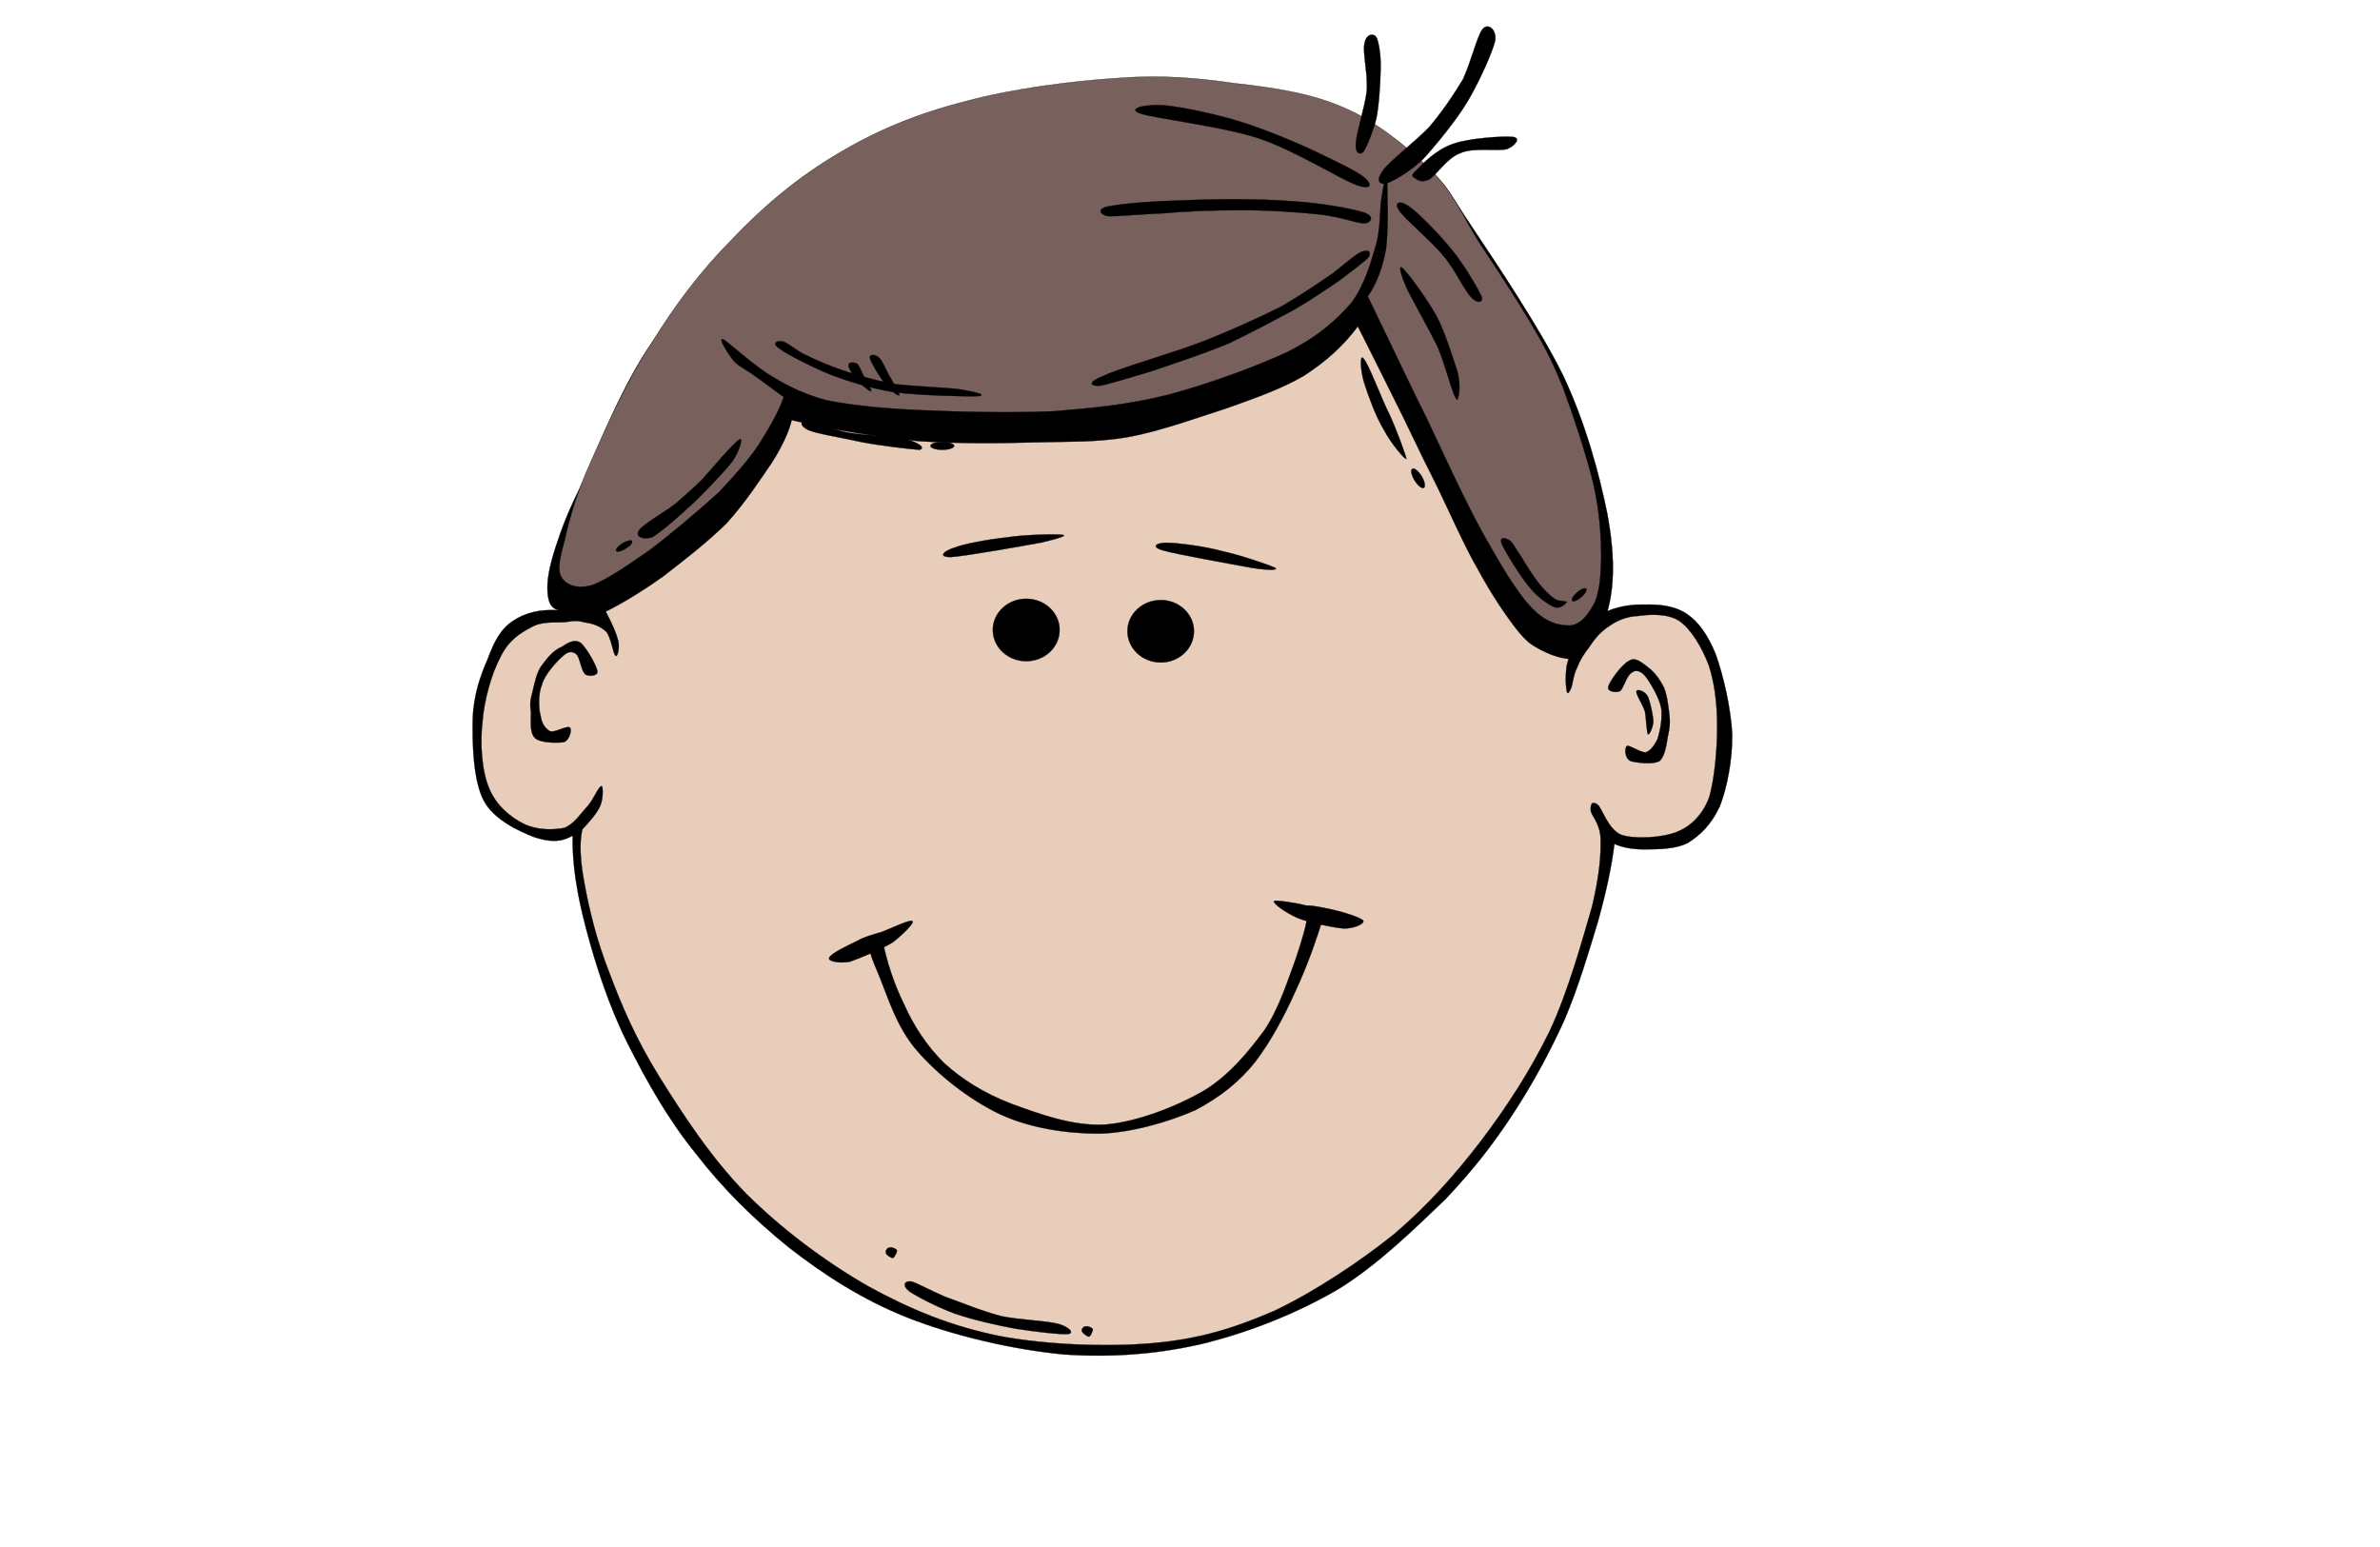 <?xml version="1.0" encoding="UTF-8" standalone="no"?>
<!-- Created with Sodipodi ("http://www.sodipodi.com/") -->

<svg
   xmlns:dc="http://purl.org/dc/elements/1.1/"
   xmlns:cc="http://creativecommons.org/ns#"
   xmlns:rdf="http://www.w3.org/1999/02/22-rdf-syntax-ns#"
   xmlns:svg="http://www.w3.org/2000/svg"
   xmlns="http://www.w3.org/2000/svg"
   xmlns:xlink="http://www.w3.org/1999/xlink"
   xmlns:sodipodi="http://sodipodi.sourceforge.net/DTD/sodipodi-0.dtd"
   xmlns:inkscape="http://www.inkscape.org/namespaces/inkscape"
   id="svg690"
   sodipodi:version="0.32"
   width="800"
   height="520"
   xml:space="preserve"
   sodipodi:docname="man1.svg"
   inkscape:version="0.91 r"
   inkscape:output_extension="org.inkscape.output.svg.inkscape"
   version="1.0"><defs
     id="defs692"><inkscape:perspective
       sodipodi:type="inkscape:persp3d"
       inkscape:vp_x="0 : 526.18109 : 1"
       inkscape:vp_y="0 : 1000 : 0"
       inkscape:vp_z="744.09448 : 526.18109 : 1"
       inkscape:persp3d-origin="372.04724 : 350.78739 : 1"
       id="perspective25" /><linearGradient
       id="linearGradient705"><stop
         style="stop-color:#ffffff;stop-opacity:1;"
         offset="0"
         id="stop706" /><stop
         style="stop-color:#4c4c7a;stop-opacity:1;"
         offset="1"
         id="stop707" /></linearGradient><linearGradient
       id="linearGradient694"><stop
         style="stop-color:#c7f0ff;stop-opacity:1;"
         offset="0"
         id="stop695" /><stop
         style="stop-color:#ffffff;stop-opacity:1;"
         offset="1"
         id="stop696" /></linearGradient><linearGradient
       xlink:href="#linearGradient694"
       id="linearGradient697"
       x1="74.833"
       y1="224.92"
       x2="579.742"
       y2="987.056"
       gradientTransform="matrix(1.24,0,0,0.806,99.1,-166.102)"
       gradientUnits="userSpaceOnUse" /><linearGradient
       xlink:href="#linearGradient694"
       id="linearGradient700"
       x1="0.495"
       y1="0.961"
       x2="0.49"
       y2="-0.18" /><linearGradient
       xlink:href="#linearGradient694"
       id="linearGradient703"
       y2="572.832"
       x2="201.49"
       y1="52.163"
       x1="645.308"
       gradientTransform="scale(1.162,0.861)"
       gradientUnits="userSpaceOnUse" /><linearGradient
       xlink:href="#linearGradient694"
       id="linearGradient708"
       x1="183.005"
       y1="837.266"
       x2="177.188"
       y2="346.111"
       gradientTransform="matrix(2.25,0,0,0.444,99.1,-166.102)"
       gradientUnits="userSpaceOnUse" /><radialGradient
       xlink:href="#linearGradient705"
       id="radialGradient709"
       cx="459.017"
       cy="291.247"
       r="358.835"
       fx="459.017"
       fy="291.247"
       gradientTransform="scale(1.154,0.866)"
       gradientUnits="userSpaceOnUse" /><linearGradient
       inkscape:collect="always"
       xlink:href="#linearGradient694"
       id="linearGradient2409"
       gradientUnits="userSpaceOnUse"
       gradientTransform="scale(1.162,0.861)"
       x1="645.308"
       y1="52.163"
       x2="201.49"
       y2="572.832" /><radialGradient
       inkscape:collect="always"
       xlink:href="#linearGradient705"
       id="radialGradient2411"
       gradientUnits="userSpaceOnUse"
       gradientTransform="scale(1.154,0.866)"
       cx="459.017"
       cy="291.247"
       fx="459.017"
       fy="291.247"
       r="358.835" /><linearGradient
       inkscape:collect="always"
       xlink:href="#linearGradient694"
       id="linearGradient2413"
       gradientUnits="userSpaceOnUse"
       gradientTransform="matrix(2.25,0,0,0.444,99.1,-166.102)"
       x1="183.005"
       y1="837.266"
       x2="177.188"
       y2="346.111" /></defs><sodipodi:namedview
     id="base"
     showgrid="false"
     inkscape:zoom="0.33193016"
     inkscape:cx="341.58474"
     inkscape:cy="251.17823"
     inkscape:window-width="1355"
     inkscape:window-height="712"
     inkscape:window-x="0"
     inkscape:window-y="0"
     inkscape:current-layer="svg690"
     inkscape:window-maximized="1" /><path
     id="path21"
     style="fill-rule:evenodd;stroke:#000000;stroke-width:0.09;stroke-miterlimit:10"
     d="m 192.481,280.89 c -0.185,9.481 1.484,19.93 4.637,31.684 3.06,11.585 7.605,25.855 14.004,38.481 6.306,12.456 13.447,25.251 22.814,36.764 8.996,11.658 19.29,21.84 31.253,31.515 11.778,9.143 24.669,17.584 40.156,23.679 15.58,6.095 35.148,10.618 52.222,12.263 16.77,1.137 32.536,-0.169 48.018,-3.918 15.405,-3.991 30.527,-10.013 44.257,-18.019 13.447,-8.272 25.761,-20.462 35.988,-30.209 9.454,-10.013 16.229,-18.72 22.798,-28.806 6.672,-10.207 12.417,-20.825 17.26,-31.539 4.637,-10.884 8.243,-23.074 11.206,-32.894 2.782,-9.941 4.637,-18.551 5.564,-26.218 2.679,1.209 6.131,1.838 10.304,1.838 4.173,-0.097 9.918,0.073 14.375,-2.177 4.251,-2.612 7.96,-6.289 10.742,-12.287 2.422,-6.095 4.276,-15.673 4.173,-24.034 -0.361,-8.881 -3.066,-20.288 -5.564,-27.164 -2.782,-6.794 -5.925,-10.971 -9.815,-13.583 -4.276,-2.786 -9.377,-3.135 -13.911,-3.048 -4.56,-0.087 -8.63,0.522 -12.623,2.174 2.421,-8.618 2.421,-19.069 0,-32.391 -2.679,-13.322 -7.316,-30.736 -14.941,-46.845 -8.063,-16.369 -23.082,-38.573 -30.784,-50.151 -7.677,-11.409 -7.78,-13.324 -14.271,-18.897 -6.492,-5.921 -13.911,-11.929 -24.395,-16.021 -10.768,-4.615 -23.829,-7.836 -38.847,-9.665 -15.302,-2.174 -32.845,-2.612 -51.212,-0.958 -18.813,1.565 -40.699,5.224 -59.154,12.275 -18.641,7.14 -35.148,17.765 -49.893,30.214 -15.024,12.277 -27.636,27.343 -37.837,42.491 -10.294,14.715 -17.528,34.393 -22.814,45.974 -5.657,11.319 -7.234,15.847 -9.367,22.29 -2.133,6.53 -3.06,11.322 -2.782,15.325 0.278,3.572 1.206,5.488 3.802,6.097 -6.399,-0.435 -11.407,0.868 -15.395,3.57 -4.081,2.612 -6.399,7.053 -8.439,12.628 -2.411,5.486 -4.822,12.103 -5.101,20.201 -0.185,8.011 0.093,20.81 3.71,27.607 3.339,6.361 11.685,10.183 16.786,12.19 5.106,1.741 9.091,1.911 13.079,-0.435 z"
     inkscape:connector-curvature="0" /><path
     id="path23"
     style="fill:#e8cdba;fill-rule:evenodd;stroke:#000000;stroke-width:0.09;stroke-miterlimit:10"
     d="m 203.612,205.565 c 5.935,-2.96 12.334,-6.879 19.197,-11.752 6.677,-5.137 15.024,-11.581 21.423,-17.937 6.306,-6.968 11.314,-14.63 15.395,-20.636 3.617,-5.747 5.657,-10.536 6.492,-14.019 14.931,3.57 28.842,5.573 42.474,7.053 13.633,0.868 26.523,0.781 38.672,0.435 11.77,-0.348 20.683,0.087 31.709,-1.741 10.948,-2.003 22.824,-6.356 33.128,-9.665 9.995,-3.572 18.342,-6.443 26.147,-10.971 7.419,-4.789 13.344,-10.1 18.161,-16.631 3.813,7.488 7.702,15.412 12.056,24.119 4.379,8.533 8.553,17.85 13.55,27.602 4.817,9.665 9.918,21.681 14.941,30.301 4.534,8.359 9.351,15.412 13.061,20.111 3.529,4.356 4.817,4.878 7.883,6.617 2.962,1.48 5.745,2.612 9.377,3.048 -0.644,1.567 -0.85,3.309 -0.927,5.224 -0.18,1.567 0.077,5.488 0.464,6.097 0.283,0.435 0.747,-0.261 1.391,-1.744 0.464,-1.478 0.747,-4.441 1.855,-6.528 0.927,-2.44 2.318,-4.789 4.173,-7.053 1.571,-2.527 3.89,-5.311 6.595,-6.968 2.499,-1.829 5.745,-3.306 9.738,-3.48 3.787,-0.522 9.995,-0.958 13.988,1.741 3.89,2.699 7.522,8.794 9.841,14.889 1.855,5.747 2.782,12.449 2.782,20.111 0.077,7.495 -0.85,18.379 -2.782,24.547 -2.241,5.66 -5.951,9.336 -10.768,11.319 -5.204,2.007 -14.271,2.443 -18.625,0.967 -4.379,-1.741 -6.414,-8.707 -7.909,-10.11 -1.932,-1.379 -2.499,-0.339 -2.396,1.741 -0.103,1.741 3.143,4.184 3.323,9.675 0.103,5.321 -0.258,11.658 -2.859,22.735 -3.169,10.884 -8.063,28.734 -14.375,42.133 -6.492,13.23 -14.297,25.251 -23.004,36.739 -8.63,11.247 -17.723,21.502 -29.032,31.177 -11.773,9.481 -27.075,19.591 -40.522,25.952 -13.731,5.926 -25.22,9.409 -40.522,10.787 -15.766,1.403 -35.614,0.605 -51.658,-2.346 -16.322,-3.314 -29.862,-8.876 -44.144,-16.713 -14.375,-8.199 -29.213,-19.325 -40.991,-31.08 -11.963,-12.117 -21.794,-27.355 -29.491,-39.714 -7.79,-12.625 -12.612,-23.945 -16.6,-34.659 -4.359,-11.053 -6.77,-21.333 -8.254,-29.435 -1.577,-8.006 -1.855,-14.367 -0.835,-18.72 2.782,-2.951 4.915,-5.466 6.028,-7.909 1.113,-2.612 0.927,-6.7 0.464,-6.627 -0.927,-0.169 -2.597,4.281 -4.637,6.627 -2.133,2.249 -4.637,6.168 -7.883,7.401 -3.988,0.774 -9.088,0.774 -13.54,-1.306 -4.544,-2.274 -9.274,-6.095 -11.685,-11.851 -2.504,-5.732 -3.153,-15.056 -2.318,-22.283 0.556,-7.662 3.153,-16.544 6.028,-21.942 2.689,-5.573 6.492,-8.011 10.294,-10.013 3.524,-2.09 7.976,-1.567 11.221,-1.741 2.689,-0.351 4.266,-0.697 6.492,0 2.597,0.348 5.193,1.045 7.419,3.048 1.762,1.654 2.411,7.662 3.339,8.272 0.649,0.348 1.298,-2.351 0.927,-4.789 -0.657,-2.619 -1.955,-5.754 -4.271,-10.105 z"
     inkscape:connector-curvature="0" /><path
     id="path25"
     style="fill-rule:evenodd;stroke:#000000;stroke-width:0.09;stroke-miterlimit:10"
     d="m 178.941,232.781 c 0.649,-2.697 1.391,-6.879 3.246,-9.227 1.762,-2.438 4.081,-5.137 6.584,-6.097 1.948,-1.306 4.451,-2.873 6.492,-1.306 1.762,1.48 5.286,7.491 5.564,9.578 0.185,1.567 -3.246,1.744 -4.173,0.871 -1.298,-1.306 -1.762,-5.486 -2.782,-6.53 -1.206,-1.219 -2.875,-1.306 -4.637,0.438 -1.855,1.565 -6.121,6.095 -7.048,9.578 -1.298,3.222 -1.206,7.749 -0.464,10.533 0.371,2.612 1.577,4.344 3.246,5.215 1.577,0.435 5.564,-1.993 6.584,-1.306 0.742,0.701 0,4.015 -1.855,4.886 -2.04,0.435 -8.161,0.363 -9.83,-1.306 -2.04,-1.911 -1.298,-6.182 -1.391,-8.794 -0.461,-2.523 -0.185,-4.264 0.464,-6.53 z"
     inkscape:connector-curvature="0" /><path
     id="path27"
     style="fill-rule:evenodd;stroke:#000000;stroke-width:0.09;stroke-miterlimit:10"
     d="m 561.205,240.794 c -0.361,-2.873 -0.747,-6.966 -1.855,-9.578 -1.468,-3.048 -3.426,-5.488 -5.461,-6.966 -1.855,-1.393 -4.173,-3.572 -6.208,-2.177 -2.422,1.045 -6.698,6.966 -7.058,8.71 -0.644,1.654 2.602,2.264 3.993,1.478 1.211,-1.045 2.215,-5.309 3.813,-6.095 1.185,-1.132 2.962,-0.784 4.534,1.045 1.571,1.916 4.534,6.879 5.384,10.536 0.541,3.393 -0.283,7.674 -1.108,10.456 -1.03,2.249 -2.525,4.257 -4.096,4.692 -1.855,0 -5.461,-2.515 -6.208,-2.177 -0.927,0.435 -0.927,4.015 1.03,5.055 1.752,0.605 7.677,1.379 9.918,0 1.855,-1.669 2.318,-5.926 2.782,-8.441 0.541,-2.37 0.747,-4.187 0.541,-6.538 z"
     inkscape:connector-curvature="0" /><path
     id="path29"
     style="fill-rule:evenodd;stroke:#000000;stroke-width:0.09;stroke-miterlimit:10"
     d="m 550.077,232.348 c -0.361,0.871 2.138,4.441 2.885,6.966 0.361,2.438 0.541,6.615 0.927,7.486 0.464,0.435 1.571,-1.911 1.855,-4 0,-2.266 -1.108,-7.053 -1.855,-8.71 -1.03,-1.918 -3.71,-2.615 -3.813,-1.741 z"
     inkscape:connector-curvature="0" /><path
     id="path31"
     style="fill-rule:evenodd;stroke:#000000;stroke-width:0.09;stroke-miterlimit:10"
     d="m 333.722,211.712 c 0,5.834 5.008,10.536 11.221,10.536 6.213,0 11.232,-4.702 11.232,-10.536 0,-5.747 -5.018,-10.446 -11.232,-10.446 -6.213,0 -11.221,4.699 -11.221,10.446 z"
     inkscape:connector-curvature="0" /><path
     id="path33"
     style="fill-rule:evenodd;stroke:#000000;stroke-width:0.09;stroke-miterlimit:10"
     d="m 378.973,212.148 c 0,5.834 5.023,10.533 11.232,10.533 6.105,0 11.129,-4.699 11.129,-10.533 0,-5.747 -5.023,-10.449 -11.129,-10.449 -6.208,0 -11.232,4.702 -11.232,10.449 z"
     inkscape:connector-curvature="0" /><path
     id="path35"
     style="fill-rule:evenodd;stroke:#000000;stroke-width:0.09;stroke-miterlimit:10"
     d="m 320.739,184.108 c 3.246,-1.306 11.314,-2.784 17.713,-3.48 5.843,-0.958 16.693,-1.132 18.651,-0.871 1.752,0.261 -0.85,1.132 -7.058,2.612 -6.584,1.219 -25.41,4.528 -30.326,4.878 -4.822,0.082 -2.318,-2.179 1.02,-3.139 z"
     inkscape:connector-curvature="0" /><path
     id="path37"
     style="fill-rule:evenodd;stroke:#000000;stroke-width:0.09;stroke-miterlimit:10"
     d="m 392.884,182.456 c 3.169,0.087 11.876,1.132 17.904,2.786 6.028,1.306 15.766,4.612 17.723,5.573 1.468,0.784 -1.391,1.045 -7.599,0.087 -6.595,-1.219 -25.426,-4.528 -30.063,-5.921 -4.817,-1.393 -1.288,-2.789 2.035,-2.525 z"
     inkscape:connector-curvature="0" /><path
     id="path39"
     style="fill-rule:evenodd;stroke:#000000;stroke-width:0.09;stroke-miterlimit:10"
     d="m 271.775,144.58 c 3.06,1.306 11.221,2.525 17.713,4.005 6.213,1.219 16.786,2.438 19.568,2.612 2.133,-0.522 -0.093,-2.351 -4.173,-3.483 -4.08,-0.958 -14.096,-1.393 -19.661,-2.264 -5.843,-1.132 -11.685,-4.005 -13.911,-3.918 -2.692,-0.174 -2.414,1.741 0.464,3.047 z"
     inkscape:connector-curvature="0" /><path
     id="path41"
     style="fill-rule:evenodd;stroke:#000000;stroke-width:0.09;stroke-miterlimit:10"
     d="m 458.729,129.255 c 1.314,4.005 3.71,10.797 6.492,15.325 2.138,4.182 7.136,10.187 7.522,9.665 -0.103,-0.958 -3.169,-9.491 -5.667,-14.889 -2.859,-5.66 -7.136,-17.327 -8.81,-18.895 -1.288,-1.657 -1.005,4.528 0.464,8.794 z"
     inkscape:connector-curvature="0" /><path
     id="path43"
     style="fill-rule:evenodd;stroke:#000000;stroke-width:0.09;stroke-miterlimit:10"
     d="m 312.766,149.891 c 0,0.697 1.762,1.306 3.988,1.306 2.133,0 3.988,-0.61 3.988,-1.306 0,-0.784 -1.855,-1.306 -3.988,-1.306 -2.228,0 -3.988,0.522 -3.988,1.306 z"
     inkscape:connector-curvature="0" /><path
     id="path45"
     style="fill-rule:evenodd;stroke:#000000;stroke-width:0.09;stroke-miterlimit:10"
     d="m 474.778,157.554 c -0.747,0.348 -0.361,2.09 0.644,3.831 1.133,1.829 2.525,2.96 3.169,2.612 0.644,-0.351 0.361,-2.09 -0.644,-3.831 -1.133,-1.829 -2.525,-2.963 -3.169,-2.612 z"
     inkscape:connector-curvature="0" /><path
     id="path47"
     style="fill-rule:evenodd;stroke:#000000;stroke-width:0.09;stroke-miterlimit:10"
     d="m 292.27,316.723 4.173,-1.741 c 1.484,8.006 3.988,15.576 7.512,22.735 3.153,7.038 7.512,13.835 13.447,19.664 6.028,5.49 13.262,10.013 22.443,13.593 9.088,3.289 20.503,7.667 31.709,7.038 10.871,-0.943 23.932,-6.095 33.128,-11.392 8.707,-5.321 15.302,-13.496 20.48,-20.559 5.023,-7.667 7.702,-16.64 10.201,-23.243 2.241,-6.627 3.89,-12.021 4.276,-16.205 l 5.564,0.435 c -2.782,9.143 -5.951,18.043 -9.841,26.315 -3.787,8.441 -8.166,16.616 -13.447,23.582 -5.461,6.796 -11.67,11.755 -20.119,16.205 -8.81,3.918 -21.33,7.57 -32.175,7.909 -11.051,0 -23.378,-1.814 -33.486,-6.53 -10.479,-4.958 -21.237,-13.569 -28.007,-21.502 -6.863,-7.836 -10.109,-19.059 -12.612,-24.985 -2.692,-6.192 -3.895,-9.844 -3.246,-11.319 z"
     inkscape:connector-curvature="0" /><path
     id="path49"
     style="fill-rule:evenodd;stroke:#000000;stroke-width:0.09;stroke-miterlimit:10"
     d="m 288.095,316.288 c 2.597,-1.475 5.379,-2.177 8.346,-3.047 3.06,-1.137 9.459,-4.354 10.294,-3.58 0.649,0.605 -3.339,4.523 -6.584,7.062 -3.895,2.346 -10.85,5.297 -14.467,6.53 -3.617,0.701 -7.605,-0.169 -6.955,-1.306 0.464,-1.403 6.213,-4.184 9.367,-5.66 z"
     inkscape:connector-curvature="0" /><path
     id="path51"
     style="fill-rule:evenodd;stroke:#000000;stroke-width:0.09;stroke-miterlimit:10"
     d="m 447.884,305.742 c -3.349,-0.605 -5.848,-1.379 -8.913,-1.379 -3.607,-0.967 -10.279,-1.911 -10.742,-1.475 -0.464,0.677 3.71,3.821 7.883,5.66 3.71,1.548 11.876,3.217 15.585,3.555 3.787,0 6.955,-1.645 6.569,-2.612 -0.824,-1.137 -7.136,-3.047 -10.382,-3.749 z"
     inkscape:connector-curvature="0" /><path
     id="path53"
     style="fill:#78605c;fill-rule:evenodd;stroke:#000000;stroke-width:0.09;stroke-miterlimit:10"
     d="m 263.426,133.435 c -1.855,5.486 -5.008,10.533 -8.439,16.106 -3.71,5.398 -7.605,9.839 -13.447,16.021 -6.306,5.747 -16.229,14.106 -23.277,19.417 -7.419,5.137 -14.282,9.926 -19.197,11.668 -5.101,1.48 -8.625,0 -10.201,-2.438 -1.762,-2.786 -0.556,-6.881 1.113,-13.324 1.484,-6.615 3.802,-15.15 8.717,-25.947 4.915,-11.145 12.056,-27.253 20.31,-39.618 7.883,-12.8 16.6,-24.38 27.265,-35.09 10.387,-10.971 22.257,-20.9 35.612,-28.734 13.169,-7.836 26.523,-13.324 42.567,-17.414 15.673,-4.269 35.978,-6.879 51.279,-7.836 14.941,-1.132 26.353,-0.087 39.234,1.741 12.417,1.393 25.503,3.222 36.735,8.185 11.309,4.789 21.974,13.757 29.857,21.509 7.239,7.488 10.304,15.325 15.663,23.858 5.667,8.531 12.056,18.196 17.079,26.644 4.637,7.924 7.033,12.19 10.845,21.507 3.426,9.23 8.243,23.512 10.562,33.436 2.061,9.491 2.422,16.892 2.525,23.596 -0.103,6.443 -0.464,11.668 -2.138,15.673 -2.035,3.831 -4.354,7.227 -7.986,7.836 -3.71,0.085 -8.063,-0.61 -13.061,-5.747 -5.384,-5.488 -10.871,-15.153 -16.796,-25.599 -5.925,-10.884 -11.876,-23.858 -18.187,-37.267 -6.672,-13.409 -13.061,-27.079 -20.299,-41.971 2.962,-4.354 4.998,-9.578 6.131,-16.021 0.902,-6.879 0.464,-19.765 0.361,-22.9 -0.361,-2.873 -1.211,1.306 -1.752,5.137 -0.85,3.744 -0.283,9.752 -1.855,16.021 -1.778,6.008 -3.71,13.409 -8.347,19.852 -5.204,5.921 -10.948,11.145 -21.15,16.372 -10.665,5.05 -27.461,11.143 -40.728,14.628 -13.344,3.309 -24.395,4.354 -38.1,5.486 -14.011,0.61 -31.446,0.261 -44.43,-0.348 -13.076,-0.525 -23.741,-1.657 -32.366,-3.396 -8.625,-2.438 -14.375,-5.573 -19.753,-9.055 -5.935,-3.831 -12.983,-10.533 -14.745,-11.406 -1.855,-0.697 1.762,5.137 3.71,7.401 1.669,1.829 4.081,2.786 6.863,4.878 2.78,1.829 5.935,4.441 9.828,7.14 z"
     inkscape:connector-curvature="0" /><path
     id="path55"
     style="fill-rule:evenodd;stroke:#000000;stroke-width:0.09;stroke-miterlimit:10"
     d="m 214.738,178.361 c 1.206,-2.087 8.81,-6.269 12.427,-9.14 3.246,-2.786 5.193,-4.528 8.717,-7.924 3.524,-3.831 10.758,-12.625 12.705,-13.583 1.298,-1.045 0.093,3.918 -2.504,7.491 -2.782,3.57 -7.883,8.794 -12.427,13.322 -4.637,4.354 -11.036,10.013 -14.189,11.929 -3.339,1.304 -6.121,-0.179 -4.73,-2.095 z"
     inkscape:connector-curvature="0" /><path
     id="path57"
     style="fill-rule:evenodd;stroke:#000000;stroke-width:0.09;stroke-miterlimit:10"
     d="m 207.134,185.155 c 0.278,0.522 1.762,0.174 3.246,-0.784 1.484,-0.871 2.411,-2.003 2.04,-2.525 -0.278,-0.435 -1.762,-0.087 -3.246,0.784 -1.481,0.958 -2.411,2.087 -2.04,2.525 z"
     inkscape:connector-curvature="0" /><path
     id="path59"
     style="fill-rule:evenodd;stroke:#000000;stroke-width:0.09;stroke-miterlimit:10"
     d="m 261.945,117.152 c 2.689,2.003 10.758,6.095 17.435,8.881 6.121,2.266 13.262,4.528 21.423,5.834 8.161,1.045 24.298,1.48 28.007,1.306 3.524,-0.435 -1.855,-1.654 -6.494,-2.351 -5.008,-0.61 -15.302,-0.958 -21.886,-1.744 -6.863,-1.391 -12.334,-2.96 -17.435,-4.699 -5.101,-1.744 -9.088,-3.572 -12.334,-5.137 -3.431,-1.657 -6.213,-4.354 -7.605,-4.441 -1.577,-0.438 -3.988,0.348 -1.11,2.351 z"
     inkscape:connector-curvature="0" /><path
     id="path61"
     style="fill-rule:evenodd;stroke:#000000;stroke-width:0.09;stroke-miterlimit:10"
     d="m 292.453,120.548 c 0.371,1.393 3.246,6.269 5.101,8.531 1.669,2.177 4.081,3.918 4.73,3.831 0.278,-0.435 -1.855,-3.831 -2.875,-5.834 -1.484,-2.174 -2.689,-5.918 -3.988,-6.879 -1.206,-1.217 -3.522,-1.217 -2.968,0.351 z"
     inkscape:connector-curvature="0" /><path
     id="path63"
     style="fill-rule:evenodd;stroke:#000000;stroke-width:0.09;stroke-miterlimit:10"
     d="m 285.22,122.635 c -0.185,0.871 1.484,3.483 2.875,5.137 1.113,1.306 4.359,4.005 4.73,3.746 0.278,-0.525 -2.226,-4.356 -2.875,-5.834 -0.649,-1.567 -1.391,-3.135 -1.855,-3.396 -0.835,-0.61 -2.965,-0.61 -2.875,0.346 z"
     inkscape:connector-curvature="0" /><path
     id="path65"
     style="fill-rule:evenodd;stroke:#000000;stroke-width:0.09;stroke-miterlimit:10"
     d="m 371.013,126.295 c 5.642,-2.699 23.365,-7.662 33.463,-11.581 9.944,-3.918 18.651,-7.924 26.147,-11.668 7.058,-4.092 12.983,-8.185 17.44,-11.232 4.457,-3.483 7.239,-6.097 9.48,-7.14 2.035,-0.784 3.607,-0.351 2.576,1.654 -1.391,1.657 -6.105,5.05 -10.201,8.185 -4.173,2.786 -8.887,6.097 -14.915,9.578 -6.311,3.396 -14.658,7.924 -22.541,11.581 -8.243,3.396 -18.651,6.794 -25.787,9.23 -7.419,2.174 -14.555,4.441 -17.157,4.787 -2.782,0.089 -4.457,-1.042 1.494,-3.393 z"
     inkscape:connector-curvature="0" /><path
     id="path67"
     style="fill-rule:evenodd;stroke:#000000;stroke-width:0.09;stroke-miterlimit:10"
     d="m 373.229,69.263 c 4.74,-0.958 15.946,-1.741 26.534,-2.003 10.382,-0.435 23.906,-0.435 34.107,0.348 9.738,0.525 20.145,2.44 24.395,3.747 3.993,1.219 2.705,3.48 0.386,3.744 -2.525,0 -8.45,-2.353 -15.302,-3.05 -7.342,-0.781 -18.084,-1.478 -26.894,-1.391 -8.913,0 -18.084,0.348 -25.426,1.045 -7.78,0.261 -15.302,1.132 -18.548,0.958 -2.859,-0.438 -4.173,-2.702 0.747,-3.398 z"
     inkscape:connector-curvature="0" /><path
     id="path69"
     style="fill-rule:evenodd;stroke:#000000;stroke-width:0.09;stroke-miterlimit:10"
     d="m 383.353,38.176 c 4.998,1.657 27.152,4.269 39.311,8.187 12.056,3.916 26.894,13.322 33.103,15.76 5.951,2.09 5.023,-0.522 3.246,-2.09 -2.035,-2.003 -7.599,-4.615 -14.194,-7.836 -6.852,-3.393 -16.77,-7.575 -25.503,-10.533 -9.171,-3.048 -21.124,-5.573 -27.255,-6.182 -6.131,-0.699 -13.911,0.868 -8.707,2.694 z"
     inkscape:connector-curvature="0" /><path
     id="path71"
     style="fill-rule:evenodd;stroke:#000000;stroke-width:0.09;stroke-miterlimit:10"
     d="m 470.244,70.656 c 1.571,2.697 10.845,10.274 14.915,15.325 4.173,4.876 6.955,11.665 9.48,14.019 1.855,2.174 4.354,1.829 3.246,-0.697 -1.391,-2.786 -5.77,-10.362 -9.841,-15.325 -4.173,-5.137 -11.129,-12.277 -14.091,-14.367 -3.246,-2.438 -5.564,-1.741 -3.71,1.045 z"
     inkscape:connector-curvature="0" /><path
     id="path73"
     style="fill-rule:evenodd;stroke:#000000;stroke-width:0.09;stroke-miterlimit:10"
     d="m 471.352,90.073 c 1.752,1.393 7.78,9.665 11.309,15.762 3.169,5.918 5.564,14.193 7.239,19.069 1.03,4.092 0.644,7.14 0.361,8.185 -0.361,1.567 -0.361,1.916 -1.468,-0.348 -1.211,-2.786 -3.169,-10.362 -5.487,-16.021 -2.962,-6.008 -7.883,-14.715 -10.098,-19.071 -2.241,-4.789 -3.349,-8.884 -1.855,-7.575 z"
     inkscape:connector-curvature="0" /><path
     id="path75"
     style="fill-rule:evenodd;stroke:#000000;stroke-width:0.09;stroke-miterlimit:10"
     d="m 504.841,182.979 c 1.288,2.699 6.105,10.71 9.454,14.628 2.859,3.396 6.028,5.575 8.346,6.53 2.112,0.522 3.71,-1.306 3.993,-1.741 -0.103,-0.522 -2.602,-0.087 -3.993,-1.047 -1.777,-1.219 -3.71,-3.135 -5.487,-5.396 -2.035,-2.612 -4.354,-6.356 -5.848,-8.881 -1.752,-2.438 -2.962,-5.05 -3.967,-5.488 -1.494,-0.868 -3.529,-1.306 -2.499,1.396 z"
     inkscape:connector-curvature="0" /><path
     id="path77"
     style="fill-rule:evenodd;stroke:#000000;stroke-width:0.09;stroke-miterlimit:10"
     d="m 528.463,201.96 c 0.464,0.435 1.855,-0.174 3.169,-1.306 1.288,-1.134 1.932,-2.353 1.468,-2.786 -0.361,-0.435 -1.752,0.174 -3.04,1.306 -1.314,1.132 -1.958,2.351 -1.597,2.786 z"
     inkscape:connector-curvature="0" /><path
     id="path79"
     style="fill-rule:evenodd;stroke:#000000;stroke-width:0.09;stroke-miterlimit:10"
     d="m 455.766,48.017 c 0.283,-3.744 2.782,-11.319 3.607,-17.066 0.567,-5.747 -1.468,-13.324 -0.721,-16.372 0.464,-2.96 2.859,-3.657 3.993,-2.09 0.721,1.393 1.468,5.137 1.468,9.926 -0.103,4.615 -0.464,12.451 -1.468,17.414 -1.211,4.699 -3.272,9.665 -4.379,11.232 -1.185,1.132 -2.859,0.438 -2.499,-3.045 z"
     inkscape:connector-curvature="0" /><path
     id="path81"
     style="fill-rule:evenodd;stroke:#000000;stroke-width:0.09;stroke-miterlimit:10"
     d="m 464.86,57.282 c 2.318,-3.222 10.845,-9.665 15.585,-14.628 4.534,-5.398 8.063,-10.625 11.309,-16.021 2.679,-5.747 4.74,-14.456 6.492,-16.718 1.674,-2.438 4.92,-0.174 4.354,3.744 -1.005,4.005 -4.998,13.061 -9.094,20.114 -3.967,6.702 -10.845,14.974 -15.199,19.765 -4.74,4.528 -10.304,7.488 -12.417,8.185 -2.525,0.259 -3.349,-1.219 -1.03,-4.441 z"
     inkscape:connector-curvature="0" /><path
     id="path83"
     style="fill-rule:evenodd;stroke:#000000;stroke-width:0.09;stroke-miterlimit:10"
     d="m 476.092,57.247 c 1.932,-2.09 6.749,-7.053 12.314,-8.884 5.204,-1.916 16.899,-2.697 20.042,-2.351 2.962,0.261 0.927,2.963 -1.855,4.092 -3.169,0.868 -11.309,-0.61 -15.585,1.306 -4.534,1.565 -8.063,7.312 -10.562,8.881 -2.602,1.306 -4.173,0.087 -4.74,-0.351 -0.927,-0.518 -1.752,-0.953 0.386,-2.694 z"
     inkscape:connector-curvature="0" /><path
     id="path85"
     style="fill-rule:evenodd;stroke:#000000;stroke-width:0.09;stroke-miterlimit:10"
     d="m 305.715,434.136 c 2.504,1.645 8.996,5.128 15.209,7.401 6.028,2.08 14.004,3.918 20.681,5.128 6.492,0.967 14.828,2.007 17.533,1.741 2.215,-0.435 -0.18,-2.612 -3.71,-3.483 -4.271,-1.04 -12.339,-1.209 -18.831,-2.515 -6.677,-1.741 -13.818,-4.716 -18.919,-6.53 -5.101,-2.177 -9.645,-4.789 -11.5,-5.152 -2.04,-0.242 -3.153,1.306 -0.464,3.41 z"
     inkscape:connector-curvature="0" /><path
     id="path87"
     style="fill-rule:evenodd;stroke:#000000;stroke-width:0.09;stroke-miterlimit:10"
     d="m 364.702,445.891 c -0.464,0 -1.494,1.04 -0.927,1.814 0.18,0.363 1.674,1.669 2.318,1.572 0.644,-0.169 1.211,-2.08 1.288,-2.443 -0.541,-0.774 -1.932,-1.209 -2.679,-0.943 z"
     inkscape:connector-curvature="0" /><path
     id="path89"
     style="fill-rule:evenodd;stroke:#000000;stroke-width:0.09;stroke-miterlimit:10"
     d="m 298.852,419.371 c -0.835,0.193 -1.298,1.137 -1.02,1.935 -0.093,0.339 1.762,1.645 2.318,1.548 0.556,-0.242 1.391,-1.983 1.391,-2.515 -0.556,-0.774 -1.948,-1.234 -2.689,-0.967 z"
     inkscape:connector-curvature="0" /></svg>